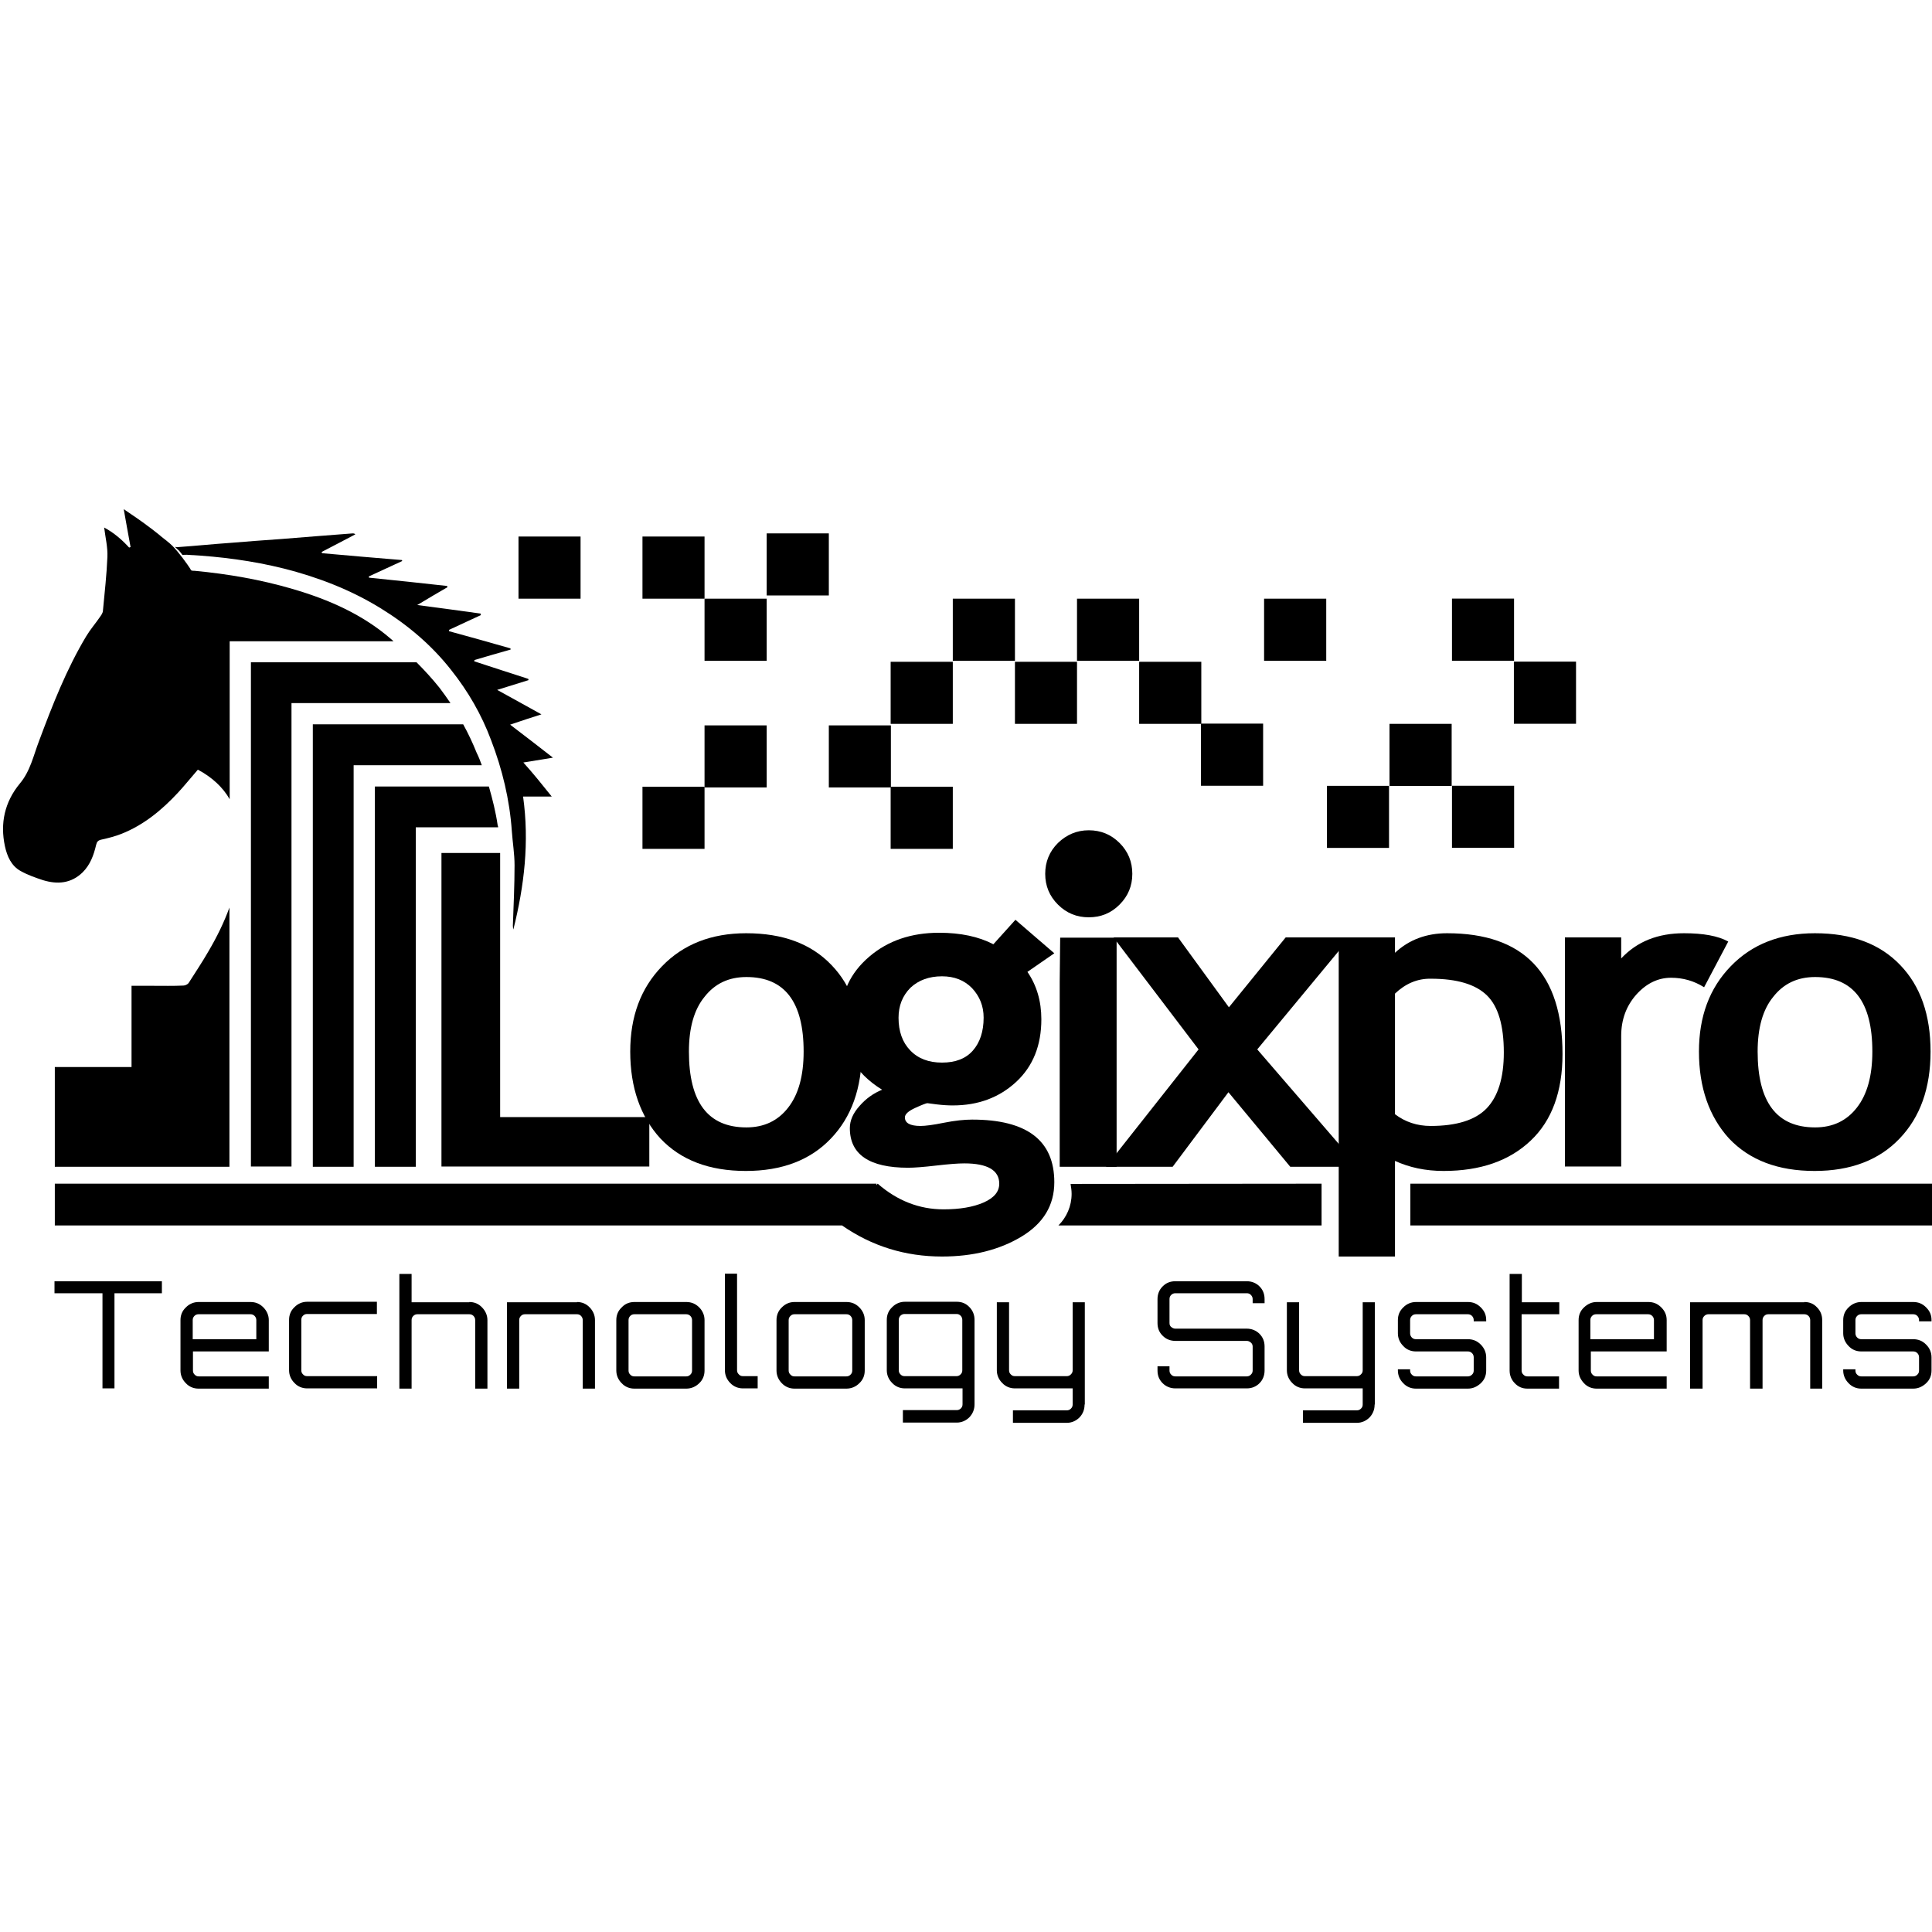 <?xml version="1.0" encoding="iso-8859-1"?><svg height="200px" viewBox="0.0 0.0 24.0 24.0" width="200px" xmlns="http://www.w3.org/2000/svg"><path animation_id="0" d="M0.681 15.223 L10.891 15.223 L10.888 14.704 L0.681 14.704 L0.681 15.223 M16.417 14.704 L16.417 15.223 L13.148 15.223 C13.249 15.123 13.312 14.983 13.312 14.831 C13.312 14.789 13.306 14.752 13.3 14.713 L13.3 14.707 L16.417 14.704" fill="black" fill-opacity="1.0" filling="0"/>
<path animation_id="1" d="M17.52 14.704 L19.68 14.704 L19.68 15.223 L17.52 15.223 L17.52 14.704" fill="black" fill-opacity="1.0" filling="0"/>
<path animation_id="2" d="M19.68 14.704 L21.84 14.704 L21.84 15.223 L19.68 15.223 L19.68 14.704" fill="black" fill-opacity="1.0" filling="0"/>
<path animation_id="3" d="M21.84 14.704 L24.0 14.704 L24.0 15.223 L21.84 15.223 L21.84 14.704" fill="black" fill-opacity="1.0" filling="0"/>
<path animation_id="4" d="M5.484 14.494 L5.484 10.596 L6.213 10.596 L6.213 13.877 L8.066 13.877 L8.066 14.491 L5.484 14.491 L5.484 14.494" fill="black" fill-opacity="1.0" filling="0"/>
<path animation_id="5" d="M7.829 13.063 C7.829 12.629 7.959 12.276 8.224 12.003 C8.488 11.73 8.837 11.593 9.269 11.593 C9.725 11.593 10.077 11.724 10.329 11.988 C10.581 12.249 10.706 12.608 10.706 13.063 C10.706 13.516 10.578 13.877 10.32 14.145 C10.065 14.412 9.712 14.546 9.266 14.546 C8.81 14.546 8.458 14.412 8.203 14.142 C7.956 13.871 7.829 13.51 7.829 13.063 L7.829 13.063 M8.558 13.063 C8.558 13.692 8.795 14.005 9.272 14.005 C9.491 14.005 9.664 13.923 9.791 13.759 C9.919 13.595 9.983 13.364 9.983 13.063 C9.983 12.444 9.746 12.137 9.272 12.137 C9.053 12.137 8.88 12.219 8.752 12.383 C8.622 12.541 8.558 12.769 8.558 13.063 L8.558 13.063" fill="black" fill-opacity="1.0" filling="0"/>
<path animation_id="6" d="M10.46 15.223 L10.903 14.704 C11.146 14.916 11.42 15.023 11.721 15.023 C11.921 15.023 12.088 14.995 12.219 14.938 C12.349 14.88 12.413 14.804 12.413 14.704 C12.413 14.537 12.267 14.452 11.979 14.452 C11.9 14.452 11.784 14.461 11.629 14.479 C11.474 14.497 11.359 14.506 11.28 14.506 C10.8 14.506 10.557 14.342 10.557 14.014 C10.557 13.92 10.596 13.829 10.678 13.738 C10.757 13.647 10.852 13.58 10.958 13.537 C10.618 13.328 10.445 13.027 10.445 12.641 C10.445 12.337 10.563 12.085 10.797 11.885 C11.031 11.684 11.323 11.587 11.666 11.587 C11.933 11.587 12.158 11.635 12.34 11.73 L12.614 11.426 L13.097 11.842 L12.763 12.073 C12.878 12.24 12.936 12.437 12.936 12.662 C12.936 12.987 12.832 13.246 12.623 13.44 C12.413 13.634 12.152 13.732 11.836 13.732 C11.784 13.732 11.717 13.729 11.635 13.719 L11.52 13.704 C11.508 13.704 11.456 13.723 11.371 13.762 C11.283 13.802 11.241 13.841 11.241 13.881 C11.241 13.95 11.304 13.987 11.435 13.987 C11.493 13.987 11.59 13.975 11.727 13.947 C11.863 13.92 11.979 13.908 12.076 13.908 C12.756 13.908 13.097 14.166 13.097 14.686 C13.097 14.974 12.96 15.199 12.687 15.363 C12.413 15.527 12.085 15.609 11.702 15.609 C11.247 15.609 10.833 15.482 10.46 15.223 L10.46 15.223 M11.162 12.644 C11.162 12.811 11.21 12.948 11.307 13.048 C11.405 13.151 11.538 13.2 11.702 13.2 C11.869 13.2 11.997 13.151 12.085 13.051 C12.173 12.951 12.219 12.814 12.219 12.641 C12.219 12.498 12.17 12.377 12.076 12.276 C11.979 12.176 11.854 12.128 11.702 12.128 C11.541 12.128 11.411 12.176 11.31 12.27 C11.21 12.371 11.162 12.495 11.162 12.644 L11.162 12.644 M13.164 14.494 L13.164 12.191 L13.17 11.648 L13.871 11.648 L13.871 14.494 L13.164 14.494 M13.525 10.542 C13.637 10.542 13.732 10.578 13.811 10.654 C13.89 10.73 13.929 10.821 13.929 10.928 C13.929 11.034 13.89 11.125 13.811 11.201 C13.732 11.277 13.634 11.313 13.525 11.313 C13.413 11.313 13.318 11.277 13.239 11.201 C13.161 11.125 13.121 11.034 13.121 10.928 C13.121 10.821 13.161 10.73 13.239 10.654 C13.318 10.578 13.413 10.542 13.525 10.542" fill="black" fill-opacity="1.0" filling="0"/>
<path animation_id="7" d="M16.028 14.494 L15.26 13.568 L14.567 14.494 L13.738 14.494 L14.889 13.036 L13.832 11.645 L14.634 11.645 L15.266 12.513 L15.971 11.645 L16.77 11.645 L15.618 13.036 L16.876 14.494 L16.028 14.494" fill="black" fill-opacity="1.0" filling="0"/>
<path animation_id="8" d="M17.329 14.421 L17.329 15.609 L16.63 15.609 L16.63 11.645 L17.329 11.645 L17.329 11.836 C17.505 11.672 17.721 11.593 17.976 11.593 C18.93 11.593 19.41 12.094 19.41 13.094 C19.41 13.558 19.279 13.92 19.015 14.169 C18.75 14.421 18.389 14.546 17.933 14.546 C17.708 14.546 17.508 14.503 17.329 14.421 M17.329 12.343 L17.329 13.841 C17.456 13.938 17.605 13.987 17.772 13.987 C18.094 13.987 18.328 13.914 18.468 13.768 C18.608 13.622 18.681 13.391 18.681 13.075 C18.681 12.738 18.611 12.501 18.471 12.365 C18.331 12.228 18.1 12.158 17.775 12.158 C17.608 12.155 17.459 12.219 17.329 12.343 L17.329 12.343 M21.169 12.264 C21.044 12.185 20.907 12.146 20.758 12.146 C20.597 12.146 20.452 12.216 20.327 12.355 C20.203 12.495 20.139 12.665 20.139 12.869 L20.139 14.491 L19.44 14.491 L19.44 11.645 L20.139 11.645 L20.139 11.906 C20.336 11.696 20.594 11.593 20.919 11.593 C21.159 11.593 21.342 11.626 21.469 11.696 L21.169 12.264 M21.105 13.063 C21.105 12.629 21.235 12.276 21.5 12.003 C21.764 11.73 22.113 11.593 22.545 11.593 C23.001 11.593 23.353 11.724 23.605 11.988 C23.857 12.249 23.982 12.608 23.982 13.063 C23.982 13.516 23.854 13.877 23.596 14.145 C23.341 14.412 22.988 14.546 22.542 14.546 C22.086 14.546 21.734 14.412 21.478 14.142 C21.232 13.871 21.105 13.51 21.105 13.063 L21.105 13.063 M21.834 13.063 C21.834 13.692 22.071 14.005 22.548 14.005 C22.767 14.005 22.94 13.923 23.067 13.759 C23.195 13.595 23.259 13.364 23.259 13.063 C23.259 12.444 23.022 12.137 22.548 12.137 C22.329 12.137 22.156 12.219 22.028 12.383 C21.898 12.541 21.834 12.769 21.834 13.063 M13.525 10.314 C13.674 10.314 13.802 10.366 13.908 10.472 C14.014 10.578 14.066 10.706 14.066 10.855 C14.066 11.004 14.014 11.131 13.908 11.237 C13.802 11.344 13.674 11.395 13.525 11.395 C13.376 11.395 13.249 11.344 13.142 11.237 C13.036 11.131 12.984 11.004 12.984 10.855 C12.984 10.706 13.036 10.578 13.142 10.472 C13.249 10.369 13.376 10.314 13.525 10.314" fill="black" fill-opacity="1.0" filling="0"/>
<path animation_id="9" d="M0.677 15.916 L2.011 15.916 L2.011 16.065 L1.422 16.065 L1.422 17.247 L1.273 17.247 L1.273 16.065 L0.677 16.065 L0.677 15.916 M3.111 16.174 C3.175 16.174 3.226 16.195 3.272 16.241 C3.314 16.284 3.339 16.338 3.339 16.399 L3.339 16.788 L2.397 16.788 L2.397 17.025 C2.397 17.046 2.403 17.061 2.418 17.076 C2.433 17.092 2.449 17.098 2.47 17.098 L3.339 17.098 L3.339 17.25 L2.467 17.25 C2.406 17.25 2.351 17.228 2.309 17.183 C2.266 17.14 2.242 17.086 2.242 17.025 L2.242 16.399 C2.242 16.338 2.263 16.284 2.309 16.241 C2.351 16.198 2.406 16.174 2.467 16.174 L3.111 16.174 M2.397 16.636 L3.184 16.636 L3.184 16.399 C3.184 16.381 3.178 16.363 3.163 16.347 C3.147 16.332 3.132 16.326 3.111 16.326 L2.467 16.326 C2.446 16.326 2.43 16.332 2.415 16.347 C2.4 16.363 2.394 16.378 2.394 16.399 L2.394 16.636 L2.397 16.636 M3.816 17.095 L4.685 17.095 L4.685 17.247 L3.816 17.247 C3.755 17.247 3.7 17.225 3.658 17.18 C3.615 17.137 3.591 17.083 3.591 17.022 L3.591 16.396 C3.591 16.335 3.612 16.281 3.658 16.238 C3.7 16.195 3.755 16.171 3.816 16.171 L4.682 16.171 L4.682 16.323 L3.816 16.323 C3.794 16.323 3.779 16.329 3.764 16.344 C3.749 16.359 3.743 16.375 3.743 16.396 L3.743 17.022 C3.743 17.043 3.749 17.058 3.764 17.073 C3.779 17.089 3.794 17.095 3.816 17.095 M5.83 16.174 C5.891 16.174 5.945 16.195 5.988 16.241 C6.03 16.284 6.055 16.338 6.055 16.399 L6.055 17.25 L5.903 17.25 L5.903 16.399 C5.903 16.381 5.897 16.363 5.882 16.347 C5.866 16.332 5.851 16.326 5.83 16.326 L5.186 16.326 C5.165 16.326 5.149 16.332 5.134 16.347 C5.119 16.363 5.113 16.378 5.113 16.399 L5.113 17.25 L4.961 17.25 L4.961 15.825 L5.113 15.825 L5.113 16.177 L5.83 16.177 L5.83 16.174 M7.167 16.174 C7.227 16.174 7.282 16.195 7.325 16.241 C7.367 16.284 7.391 16.338 7.391 16.399 L7.391 17.25 L7.239 17.25 L7.239 16.399 C7.239 16.381 7.233 16.363 7.218 16.347 C7.203 16.332 7.188 16.326 7.167 16.326 L6.523 16.326 C6.501 16.326 6.486 16.332 6.471 16.347 C6.456 16.363 6.45 16.378 6.45 16.399 L6.45 17.25 L6.298 17.25 L6.298 16.177 L7.167 16.177 L7.167 16.174 M7.881 16.174 L8.525 16.174 C8.588 16.174 8.64 16.195 8.686 16.241 C8.728 16.284 8.752 16.338 8.752 16.399 L8.752 17.025 C8.752 17.086 8.731 17.14 8.686 17.183 C8.643 17.225 8.588 17.25 8.525 17.25 L7.881 17.25 C7.82 17.25 7.765 17.228 7.723 17.183 C7.68 17.14 7.656 17.086 7.656 17.025 L7.656 16.399 C7.656 16.338 7.677 16.284 7.723 16.241 C7.765 16.195 7.82 16.174 7.881 16.174 M8.525 16.326 L7.881 16.326 C7.859 16.326 7.844 16.332 7.829 16.347 C7.814 16.363 7.808 16.378 7.808 16.399 L7.808 17.025 C7.808 17.046 7.814 17.061 7.829 17.076 C7.844 17.092 7.859 17.098 7.881 17.098 L8.525 17.098 C8.543 17.098 8.561 17.092 8.576 17.076 C8.591 17.061 8.597 17.046 8.597 17.025 L8.597 16.399 C8.597 16.381 8.591 16.363 8.576 16.347 C8.561 16.332 8.543 16.326 8.525 16.326 M9.005 15.822 L9.156 15.822 L9.156 17.022 C9.156 17.043 9.163 17.058 9.178 17.073 C9.193 17.089 9.208 17.095 9.229 17.095 L9.412 17.095 L9.412 17.247 L9.229 17.247 C9.169 17.247 9.114 17.225 9.071 17.18 C9.029 17.137 9.005 17.083 9.005 17.022 L9.005 15.822 M9.87 16.174 L10.514 16.174 C10.578 16.174 10.63 16.195 10.675 16.241 C10.718 16.284 10.742 16.338 10.742 16.399 L10.742 17.025 C10.742 17.086 10.721 17.14 10.675 17.183 C10.633 17.225 10.578 17.25 10.514 17.25 L9.87 17.25 C9.81 17.25 9.755 17.228 9.712 17.183 C9.67 17.14 9.646 17.086 9.646 17.025 L9.646 16.399 C9.646 16.338 9.667 16.284 9.712 16.241 C9.758 16.195 9.81 16.174 9.87 16.174 M10.514 16.326 L9.87 16.326 C9.849 16.326 9.834 16.332 9.819 16.347 C9.804 16.363 9.797 16.378 9.797 16.399 L9.797 17.025 C9.797 17.046 9.804 17.061 9.819 17.076 C9.834 17.092 9.849 17.098 9.87 17.098 L10.514 17.098 C10.533 17.098 10.551 17.092 10.566 17.076 C10.581 17.061 10.587 17.046 10.587 17.025 L10.587 16.399 C10.587 16.381 10.581 16.363 10.566 16.347 C10.551 16.332 10.536 16.326 10.514 16.326 M12.106 17.444 C12.106 17.508 12.085 17.559 12.043 17.605 C12.0 17.648 11.945 17.672 11.885 17.672 L11.216 17.672 L11.216 17.517 L11.885 17.517 C11.903 17.517 11.921 17.511 11.936 17.496 C11.951 17.481 11.957 17.465 11.957 17.444 L11.957 17.247 L11.241 17.247 C11.18 17.247 11.125 17.225 11.083 17.18 C11.04 17.137 11.016 17.083 11.016 17.022 L11.016 16.396 C11.016 16.335 11.037 16.281 11.083 16.238 C11.125 16.195 11.18 16.171 11.241 16.171 L11.885 16.171 C11.948 16.171 12.0 16.192 12.043 16.238 C12.085 16.281 12.106 16.335 12.106 16.396 L12.106 17.444 M11.237 17.095 L11.882 17.095 C11.9 17.095 11.918 17.089 11.933 17.073 C11.948 17.058 11.954 17.043 11.954 17.022 L11.954 16.396 C11.954 16.378 11.948 16.359 11.933 16.344 C11.918 16.329 11.903 16.323 11.882 16.323 L11.237 16.323 C11.219 16.323 11.201 16.329 11.186 16.344 C11.171 16.359 11.165 16.375 11.165 16.396 L11.165 17.022 C11.165 17.043 11.171 17.058 11.186 17.073 C11.201 17.089 11.216 17.095 11.237 17.095 M13.473 17.447 C13.473 17.511 13.452 17.563 13.41 17.608 C13.367 17.651 13.312 17.675 13.252 17.675 L12.583 17.675 L12.583 17.52 L13.252 17.52 C13.27 17.52 13.288 17.514 13.303 17.499 C13.318 17.484 13.325 17.468 13.325 17.447 L13.325 17.247 L12.608 17.247 C12.547 17.247 12.492 17.225 12.45 17.18 C12.407 17.137 12.383 17.083 12.383 17.022 L12.383 16.177 L12.535 16.177 L12.535 17.022 C12.535 17.043 12.541 17.058 12.556 17.073 C12.571 17.089 12.586 17.095 12.608 17.095 L13.252 17.095 C13.27 17.095 13.288 17.089 13.303 17.073 C13.318 17.058 13.325 17.043 13.325 17.022 L13.325 16.177 L13.476 16.177 L13.476 17.447 L13.473 17.447 M15.709 16.138 L15.709 16.189 L15.561 16.189 L15.561 16.138 C15.561 16.119 15.554 16.101 15.539 16.086 C15.524 16.071 15.509 16.065 15.488 16.065 L14.601 16.065 C14.582 16.065 14.564 16.071 14.549 16.086 C14.534 16.101 14.528 16.116 14.528 16.138 L14.528 16.435 C14.528 16.457 14.534 16.472 14.549 16.484 C14.564 16.496 14.579 16.505 14.601 16.505 L15.488 16.505 C15.548 16.505 15.603 16.527 15.646 16.569 C15.688 16.612 15.709 16.663 15.709 16.727 L15.709 17.025 C15.709 17.086 15.688 17.14 15.646 17.183 C15.603 17.225 15.551 17.247 15.488 17.247 L14.601 17.247 C14.54 17.247 14.485 17.225 14.443 17.183 C14.4 17.14 14.379 17.089 14.379 17.025 L14.379 16.973 L14.528 16.973 L14.528 17.025 C14.528 17.046 14.534 17.061 14.549 17.076 C14.564 17.092 14.579 17.098 14.601 17.098 L15.488 17.098 C15.506 17.098 15.524 17.092 15.539 17.076 C15.554 17.061 15.561 17.046 15.561 17.025 L15.561 16.727 C15.561 16.709 15.554 16.691 15.539 16.678 C15.524 16.666 15.509 16.657 15.488 16.657 L14.601 16.657 C14.54 16.657 14.485 16.636 14.443 16.593 C14.4 16.551 14.379 16.499 14.379 16.435 L14.379 16.138 C14.379 16.077 14.4 16.022 14.443 15.98 C14.485 15.937 14.537 15.916 14.601 15.916 L15.488 15.916 C15.548 15.916 15.603 15.937 15.646 15.98 C15.688 16.022 15.709 16.074 15.709 16.138 M17.076 17.447 C17.076 17.511 17.055 17.563 17.013 17.608 C16.97 17.651 16.915 17.675 16.855 17.675 L16.186 17.675 L16.186 17.52 L16.855 17.52 C16.873 17.52 16.891 17.514 16.906 17.499 C16.922 17.484 16.928 17.468 16.928 17.447 L16.928 17.247 L16.211 17.247 C16.15 17.247 16.095 17.225 16.053 17.18 C16.01 17.137 15.986 17.083 15.986 17.022 L15.986 16.177 L16.138 16.177 L16.138 17.022 C16.138 17.043 16.144 17.058 16.159 17.073 C16.174 17.089 16.189 17.095 16.211 17.095 L16.855 17.095 C16.873 17.095 16.891 17.089 16.906 17.073 C16.922 17.058 16.928 17.043 16.928 17.022 L16.928 16.177 L17.079 16.177 L17.079 17.447 L17.076 17.447 M18.462 16.399 L18.462 16.414 L18.307 16.414 L18.307 16.399 C18.307 16.381 18.301 16.363 18.286 16.347 C18.27 16.332 18.255 16.326 18.234 16.326 L17.59 16.326 C17.569 16.326 17.553 16.332 17.538 16.347 C17.523 16.363 17.517 16.378 17.517 16.399 L17.517 16.563 C17.517 16.581 17.523 16.599 17.538 16.615 C17.553 16.63 17.569 16.636 17.59 16.636 L18.234 16.636 C18.298 16.636 18.349 16.657 18.395 16.703 C18.437 16.745 18.462 16.8 18.462 16.861 L18.462 17.025 C18.462 17.086 18.441 17.14 18.395 17.183 C18.349 17.225 18.298 17.25 18.234 17.25 L17.59 17.25 C17.529 17.25 17.474 17.228 17.432 17.183 C17.389 17.14 17.365 17.086 17.365 17.025 L17.365 17.01 L17.517 17.01 L17.517 17.025 C17.517 17.046 17.523 17.061 17.538 17.076 C17.553 17.092 17.569 17.098 17.59 17.098 L18.234 17.098 C18.252 17.098 18.27 17.092 18.286 17.076 C18.301 17.061 18.307 17.046 18.307 17.025 L18.307 16.861 C18.307 16.843 18.301 16.824 18.286 16.809 C18.27 16.794 18.255 16.788 18.234 16.788 L17.59 16.788 C17.529 16.788 17.474 16.767 17.432 16.721 C17.389 16.678 17.365 16.624 17.365 16.563 L17.365 16.399 C17.365 16.338 17.386 16.284 17.432 16.241 C17.474 16.198 17.529 16.174 17.59 16.174 L18.234 16.174 C18.298 16.174 18.349 16.195 18.395 16.241 C18.441 16.287 18.462 16.335 18.462 16.399 L18.462 16.399 M19.367 16.326 L18.902 16.326 L18.902 17.025 C18.902 17.046 18.908 17.061 18.924 17.076 C18.939 17.092 18.954 17.098 18.975 17.098 L19.367 17.098 L19.367 17.25 L18.975 17.25 C18.911 17.25 18.86 17.228 18.817 17.183 C18.775 17.14 18.753 17.086 18.753 17.025 L18.753 15.825 L18.905 15.825 L18.905 16.177 L19.37 16.177 L19.37 16.326 L19.367 16.326 M20.476 16.174 C20.54 16.174 20.591 16.195 20.637 16.241 C20.683 16.287 20.704 16.338 20.704 16.399 L20.704 16.788 L19.762 16.788 L19.762 17.025 C19.762 17.046 19.768 17.061 19.783 17.076 C19.798 17.092 19.814 17.098 19.835 17.098 L20.704 17.098 L20.704 17.25 L19.835 17.25 C19.774 17.25 19.719 17.228 19.677 17.183 C19.634 17.137 19.61 17.086 19.61 17.025 L19.61 16.399 C19.61 16.338 19.631 16.284 19.677 16.241 C19.723 16.198 19.774 16.174 19.835 16.174 L20.476 16.174 M19.759 16.636 L20.546 16.636 L20.546 16.399 C20.546 16.381 20.54 16.363 20.525 16.347 C20.509 16.332 20.494 16.326 20.473 16.326 L19.829 16.326 C19.808 16.326 19.792 16.332 19.777 16.347 C19.762 16.363 19.756 16.378 19.756 16.399 L19.756 16.636 L19.759 16.636 M22.414 16.174 C22.478 16.174 22.53 16.195 22.572 16.241 C22.615 16.284 22.636 16.338 22.636 16.399 L22.636 17.25 L22.487 17.25 L22.487 16.399 C22.487 16.381 22.481 16.363 22.466 16.347 C22.451 16.332 22.432 16.326 22.414 16.326 L21.968 16.326 C21.946 16.326 21.931 16.332 21.916 16.347 C21.901 16.363 21.895 16.378 21.895 16.399 L21.895 17.25 L21.74 17.25 L21.74 16.399 C21.74 16.381 21.734 16.363 21.718 16.347 C21.703 16.332 21.688 16.326 21.667 16.326 L21.223 16.326 C21.205 16.326 21.187 16.332 21.172 16.347 C21.156 16.363 21.15 16.378 21.15 16.399 L21.15 17.25 L20.995 17.25 L20.995 16.177 L22.414 16.177 L22.414 16.174 M23.994 16.399 L23.994 16.414 L23.839 16.414 L23.839 16.399 C23.839 16.381 23.833 16.363 23.818 16.347 C23.803 16.332 23.787 16.326 23.766 16.326 L23.122 16.326 C23.101 16.326 23.086 16.332 23.07 16.347 C23.055 16.363 23.049 16.378 23.049 16.399 L23.049 16.563 C23.049 16.581 23.055 16.599 23.07 16.615 C23.086 16.63 23.101 16.636 23.122 16.636 L23.766 16.636 C23.83 16.636 23.882 16.657 23.927 16.703 C23.97 16.745 23.994 16.8 23.994 16.861 L23.994 17.025 C23.994 17.086 23.973 17.14 23.927 17.183 C23.882 17.225 23.83 17.25 23.766 17.25 L23.122 17.25 C23.061 17.25 23.007 17.228 22.964 17.183 C22.922 17.14 22.897 17.086 22.897 17.025 L22.897 17.01 L23.049 17.01 L23.049 17.025 C23.049 17.046 23.055 17.061 23.07 17.076 C23.086 17.092 23.101 17.098 23.122 17.098 L23.766 17.098 C23.784 17.098 23.803 17.092 23.818 17.076 C23.833 17.061 23.839 17.046 23.839 17.025 L23.839 16.861 C23.839 16.843 23.833 16.824 23.818 16.809 C23.803 16.794 23.787 16.788 23.766 16.788 L23.122 16.788 C23.061 16.788 23.007 16.767 22.964 16.721 C22.922 16.678 22.897 16.624 22.897 16.563 L22.897 16.399 C22.897 16.338 22.918 16.284 22.964 16.241 C23.007 16.198 23.061 16.174 23.122 16.174 L23.766 16.174 C23.83 16.174 23.882 16.195 23.927 16.241 C23.973 16.287 23.994 16.335 23.994 16.399 L23.994 16.399" fill="black" fill-opacity="1.0" filling="0"/>
<path animation_id="10" d="M6.854 9.895 L6.498 9.895 C6.577 10.46 6.513 11.004 6.377 11.547 C6.374 11.532 6.371 11.514 6.371 11.499 C6.38 11.25 6.392 10.997 6.392 10.748 C6.392 10.606 6.368 10.466 6.358 10.323 C6.331 9.934 6.24 9.557 6.1 9.193 C5.982 8.877 5.815 8.588 5.605 8.324 C5.362 8.014 5.064 7.762 4.727 7.555 C4.353 7.325 3.949 7.17 3.527 7.063 C3.138 6.966 2.74 6.914 2.342 6.893 C2.318 6.89 2.294 6.893 2.266 6.893 C2.251 6.872 2.236 6.854 2.221 6.838 C2.206 6.823 2.19 6.811 2.172 6.793 C2.187 6.796 2.199 6.799 2.215 6.796 C2.43 6.781 2.643 6.759 2.859 6.744 C3.071 6.726 3.281 6.711 3.491 6.696 C3.785 6.671 4.083 6.65 4.381 6.626 C4.39 6.626 4.402 6.626 4.414 6.638 C4.274 6.711 4.138 6.784 3.995 6.857 C3.998 6.863 4.001 6.869 4.001 6.872 C4.332 6.902 4.663 6.93 4.991 6.957 C4.994 6.963 4.997 6.966 4.997 6.969 C4.858 7.033 4.721 7.097 4.581 7.161 C4.584 7.167 4.584 7.173 4.584 7.176 C4.909 7.209 5.231 7.243 5.553 7.279 C5.556 7.285 5.556 7.288 5.559 7.294 C5.438 7.364 5.319 7.434 5.183 7.516 C5.459 7.552 5.714 7.586 5.97 7.622 C5.973 7.628 5.973 7.634 5.973 7.641 L5.581 7.823 C5.578 7.829 5.578 7.835 5.578 7.841 C5.833 7.911 6.088 7.981 6.34 8.054 C6.343 8.06 6.343 8.063 6.343 8.069 C6.194 8.111 6.046 8.154 5.894 8.199 C5.894 8.206 5.891 8.209 5.891 8.215 C6.115 8.288 6.337 8.361 6.562 8.433 C6.565 8.439 6.565 8.446 6.565 8.449 C6.441 8.488 6.319 8.525 6.176 8.57 C6.365 8.676 6.538 8.768 6.726 8.874 C6.592 8.916 6.471 8.956 6.337 9.002 C6.519 9.141 6.69 9.272 6.869 9.412 C6.744 9.433 6.629 9.451 6.501 9.472 C6.62 9.603 6.732 9.743 6.854 9.895 L6.854 9.895" fill="black" fill-opacity="1.0" filling="0"/>
<path animation_id="11" d="M2.591 11.815 C2.695 11.638 2.783 11.459 2.85 11.274 L2.85 14.494 L0.681 14.494 L0.681 13.255 L1.634 13.255 L1.634 12.246 L1.896 12.246 C2.023 12.246 2.151 12.249 2.278 12.243 C2.3 12.243 2.33 12.228 2.342 12.213 C2.427 12.079 2.515 11.948 2.591 11.815 L2.591 11.815 M2.853 7.963 L2.853 9.928 C2.768 9.779 2.634 9.655 2.458 9.561 C2.373 9.658 2.294 9.758 2.209 9.849 C2.008 10.065 1.783 10.25 1.507 10.359 C1.428 10.39 1.346 10.411 1.264 10.429 C1.218 10.438 1.203 10.457 1.194 10.496 C1.164 10.624 1.121 10.742 1.027 10.836 C0.884 10.976 0.714 10.988 0.535 10.934 C0.441 10.903 0.346 10.87 0.258 10.821 C0.14 10.757 0.088 10.636 0.061 10.511 C0.0 10.226 0.058 9.962 0.246 9.734 C0.377 9.579 0.416 9.384 0.486 9.202 C0.653 8.755 0.826 8.312 1.072 7.902 C1.121 7.82 1.185 7.747 1.239 7.668 C1.258 7.641 1.279 7.613 1.279 7.583 C1.3 7.361 1.325 7.139 1.334 6.921 C1.34 6.799 1.309 6.677 1.294 6.553 C1.413 6.617 1.513 6.702 1.604 6.802 C1.61 6.799 1.616 6.799 1.622 6.796 C1.595 6.644 1.565 6.489 1.537 6.325 C1.644 6.398 1.75 6.468 1.853 6.547 C1.896 6.577 1.935 6.611 1.978 6.644 C1.978 6.644 1.987 6.65 1.999 6.662 C2.048 6.702 2.099 6.738 2.142 6.781 C2.218 6.857 2.33 7.012 2.364 7.066 C2.367 7.072 2.367 7.075 2.37 7.078 L2.373 7.082 C2.379 7.091 2.403 7.091 2.421 7.091 C2.831 7.13 3.238 7.2 3.63 7.315 C4.08 7.446 4.505 7.631 4.864 7.944 C4.873 7.953 4.882 7.959 4.888 7.966 L2.853 7.966 L2.853 7.963" fill="black" fill-opacity="1.0" filling="0"/>
<path animation_id="12" d="M5.596 8.734 L3.621 8.734 L3.621 14.491 L3.117 14.491 L3.117 8.227 L5.174 8.227 C5.274 8.327 5.371 8.433 5.459 8.543 C5.505 8.604 5.553 8.67 5.596 8.734 L5.596 8.734" fill="black" fill-opacity="1.0" filling="0"/>
<path animation_id="13" d="M5.985 9.506 L4.393 9.506 L4.393 14.494 L3.886 14.494 L3.886 8.998 L5.754 8.998 C5.818 9.114 5.872 9.229 5.921 9.351 C5.945 9.399 5.967 9.454 5.985 9.506 L5.985 9.506" fill="black" fill-opacity="1.0" filling="0"/>
<path animation_id="14" d="M6.188 10.277 L5.165 10.277 L5.165 14.494 L4.657 14.494 L4.657 9.77 L6.073 9.77 C6.118 9.928 6.158 10.086 6.182 10.25 C6.185 10.256 6.188 10.268 6.188 10.277 L6.188 10.277" fill="black" fill-opacity="1.0" filling="0"/>
<path animation_id="15" d="M6.441 6.665 L7.212 6.665 L7.212 7.437 L6.441 7.437 L6.441 6.665" fill="black" fill-opacity="1.0" filling="0"/>
<path animation_id="16" d="M8.752 7.437 L9.524 7.437 L9.524 8.209 L8.752 8.209 L8.752 7.437" fill="black" fill-opacity="1.0" filling="0"/>
<path animation_id="17" d="M7.981 6.665 L8.752 6.665 L8.752 7.437 L7.981 7.437 L7.981 6.665" fill="black" fill-opacity="1.0" filling="0"/>
<path animation_id="18" d="M10.296 9.011 L11.067 9.011 L11.067 9.782 L10.296 9.782 L10.296 9.011" fill="black" fill-opacity="1.0" filling="0"/>
<path animation_id="19" d="M9.524 6.626 L10.296 6.626 L10.296 7.397 L9.524 7.397 L9.524 6.626" fill="black" fill-opacity="1.0" filling="0"/>
<path animation_id="20" d="M11.836 7.437 L12.608 7.437 L12.608 8.209 L11.836 8.209 L11.836 7.437" fill="black" fill-opacity="1.0" filling="0"/>
<path animation_id="21" d="M12.608 8.221 L13.379 8.221 L13.379 8.992 L12.608 8.992 L12.608 8.221" fill="black" fill-opacity="1.0" filling="0"/>
<path animation_id="22" d="M14.151 8.221 L14.923 8.221 L14.923 8.992 L14.151 8.992 L14.151 8.221" fill="black" fill-opacity="1.0" filling="0"/>
<path animation_id="23" d="M11.064 9.773 L11.836 9.773 L11.836 10.545 L11.064 10.545 L11.064 9.773" fill="black" fill-opacity="1.0" filling="0"/>
<path animation_id="24" d="M14.919 8.989 L15.691 8.989 L15.691 9.761 L14.919 9.761 L14.919 8.989" fill="black" fill-opacity="1.0" filling="0"/>
<path animation_id="25" d="M15.703 7.437 L16.475 7.437 L16.475 8.209 L15.703 8.209 L15.703 7.437" fill="black" fill-opacity="1.0" filling="0"/>
<path animation_id="26" d="M13.379 7.437 L14.151 7.437 L14.151 8.209 L13.379 8.209 L13.379 7.437" fill="black" fill-opacity="1.0" filling="0"/>
<path animation_id="27" d="M18.033 8.992 L18.033 9.763 L17.261 9.763 L17.261 8.992 L18.033 8.992" fill="black" fill-opacity="1.0" filling="0"/>
<path animation_id="28" d="M17.255 9.762 L17.255 10.533 L16.484 10.533 L16.484 9.762 L17.255 9.762" fill="black" fill-opacity="1.0" filling="0"/>
<path animation_id="29" d="M18.808 7.436 L18.808 8.208 L18.037 8.208 L18.037 7.436 L18.808 7.436" fill="black" fill-opacity="1.0" filling="0"/>
<path animation_id="30" d="M18.809 9.761 L18.809 10.532 L18.037 10.532 L18.037 9.761 L18.809 9.761" fill="black" fill-opacity="1.0" filling="0"/>
<path animation_id="31" d="M19.578 8.219 L19.578 8.991 L18.806 8.991 L18.806 8.219 L19.578 8.219" fill="black" fill-opacity="1.0" filling="0"/>
<path animation_id="32" d="M11.064 8.221 L11.836 8.221 L11.836 8.992 L11.064 8.992 L11.064 8.221" fill="black" fill-opacity="1.0" filling="0"/>
<path animation_id="33" d="M8.752 9.011 L9.524 9.011 L9.524 9.782 L8.752 9.782 L8.752 9.011" fill="black" fill-opacity="1.0" filling="0"/>
<path animation_id="34" d="M7.981 9.773 L8.752 9.773 L8.752 10.545 L7.981 10.545 L7.981 9.773" fill="black" fill-opacity="1.0" filling="0"/></svg>